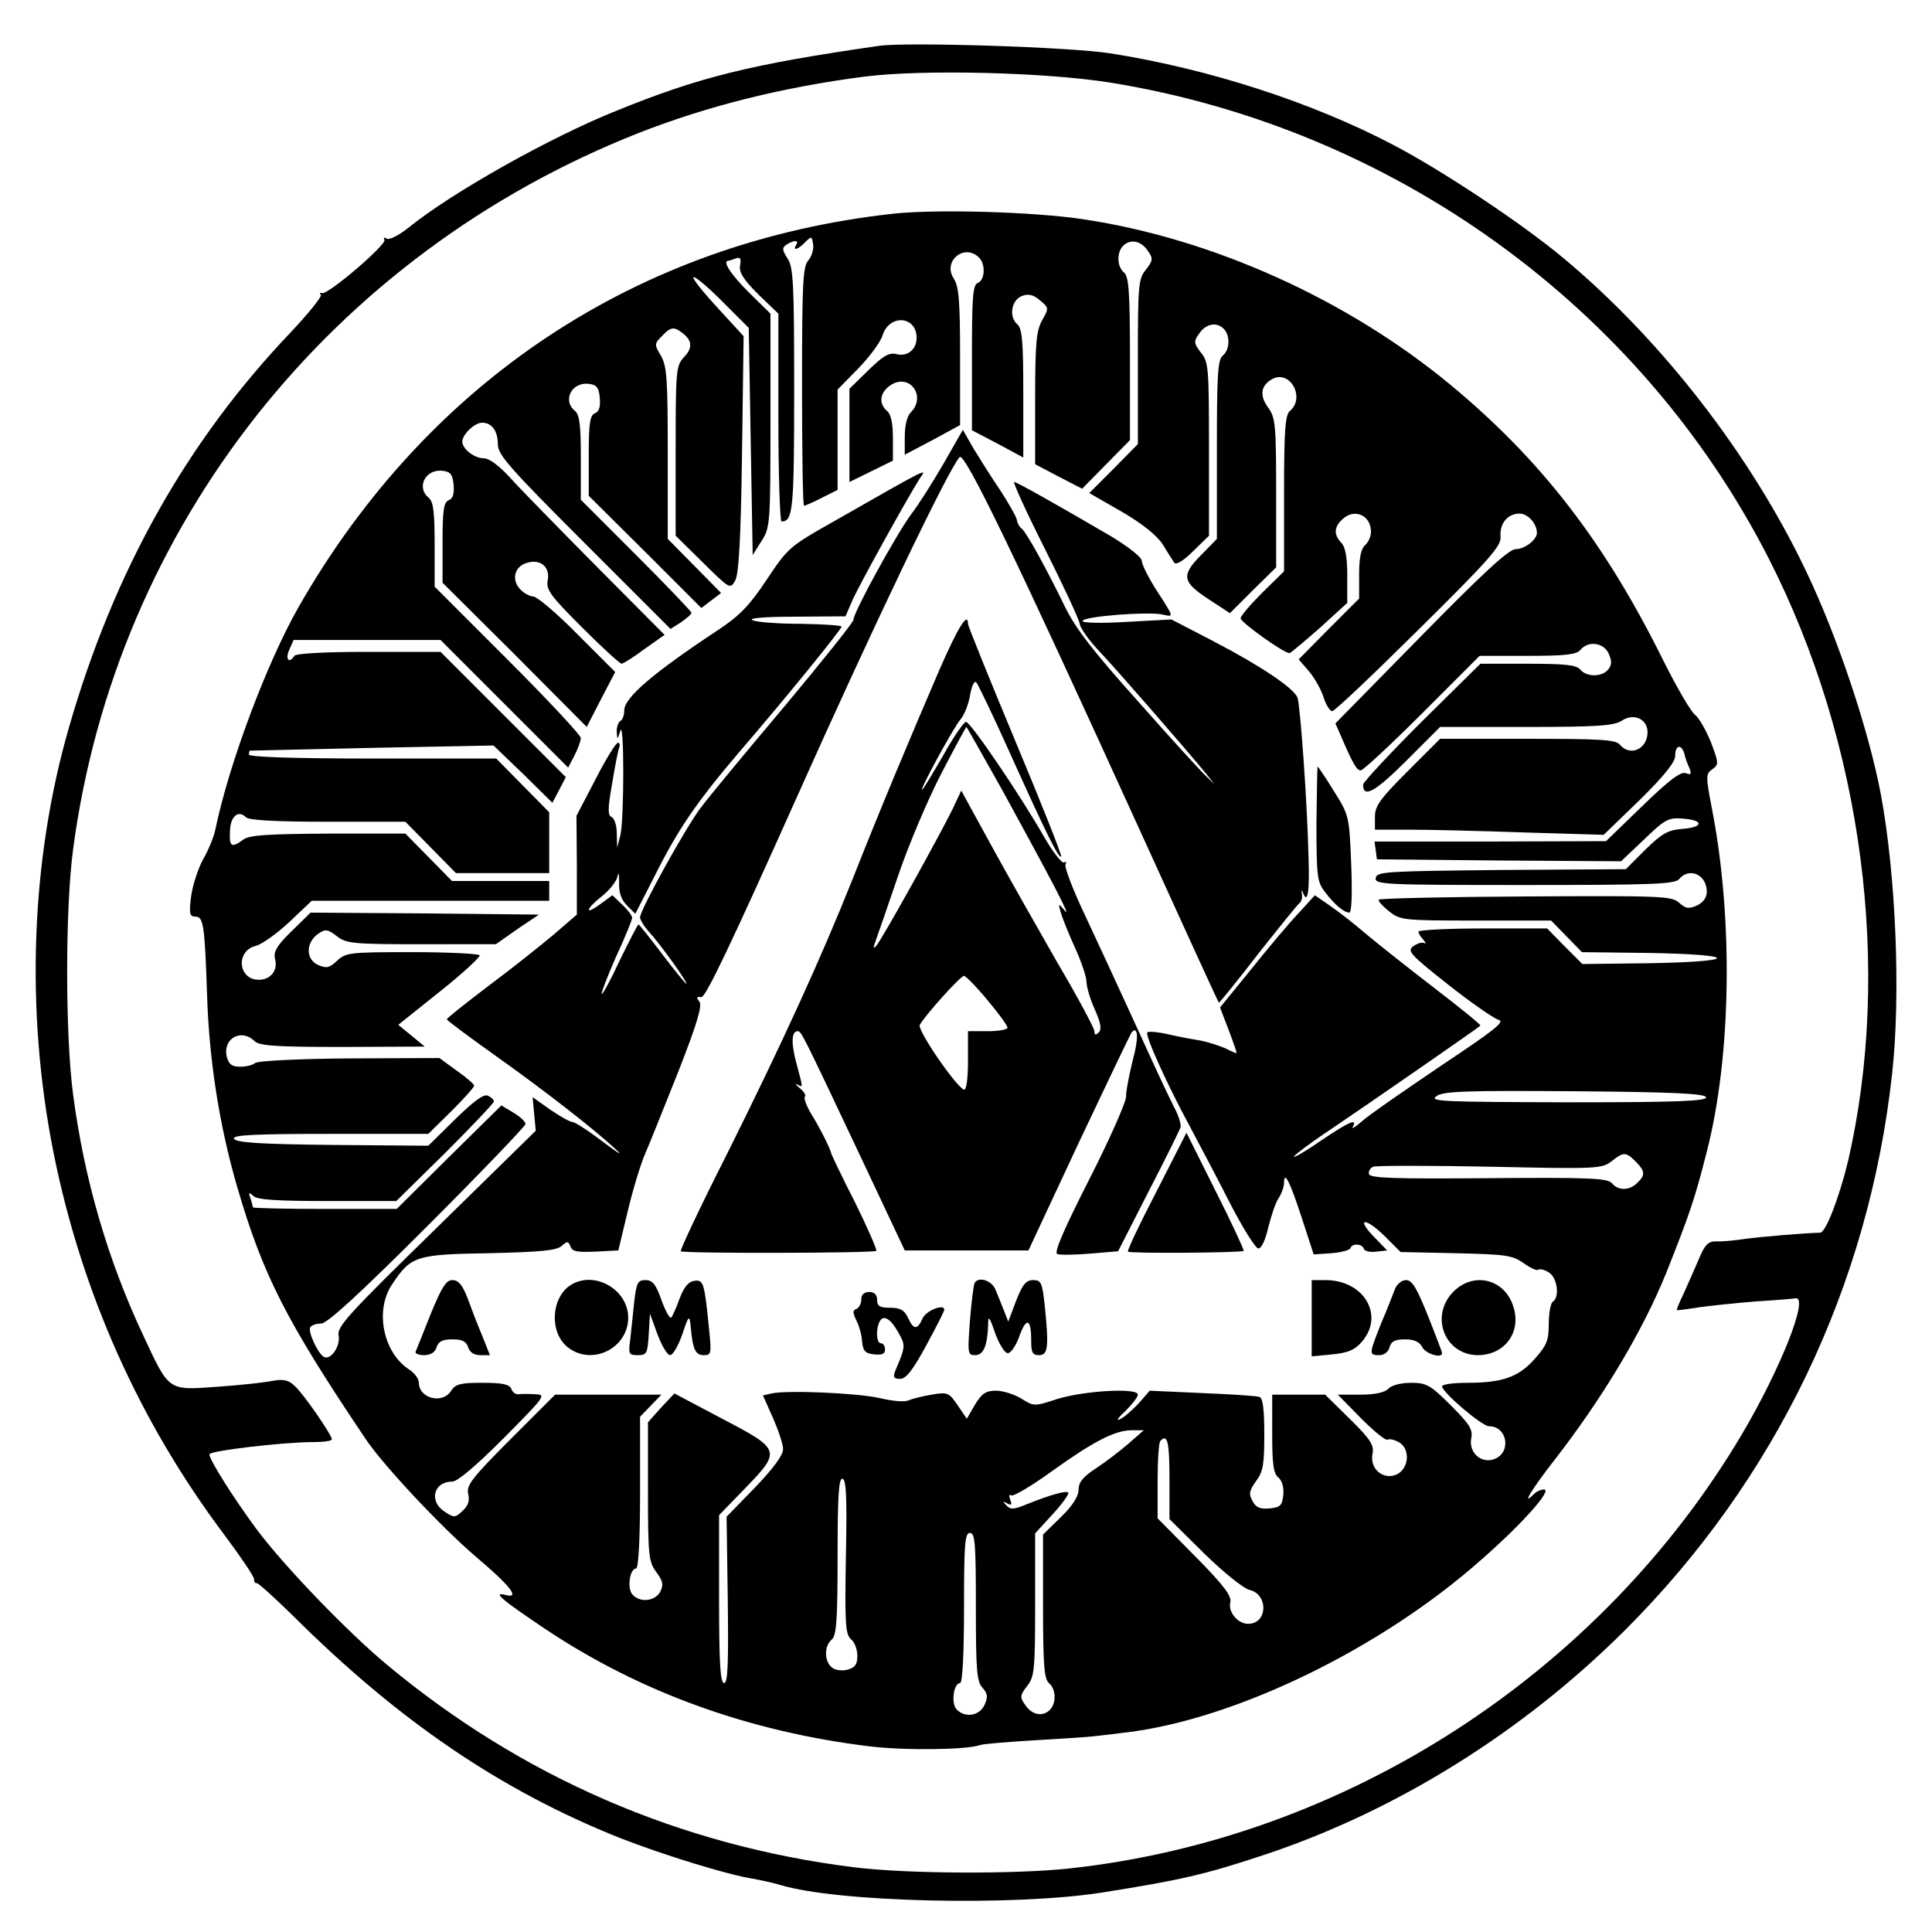 <?xml version="1.0" standalone="no"?>
<!DOCTYPE svg PUBLIC "-//W3C//DTD SVG 20010904//EN"
 "http://www.w3.org/TR/2001/REC-SVG-20010904/DTD/svg10.dtd">
<svg version="1.0" xmlns="http://www.w3.org/2000/svg"
 width="489pt" height="489pt" viewBox="0 0 489 489"
 preserveAspectRatio="xMidYMid meet">
<g transform="translate(0,489) scale(0.1,-0.1)"
fill="#000000" stroke="none">
<path d="M2225 4774 c-326 -47 -455 -79 -664 -164 -170 -68 -420 -209 -528
-297 -24 -19 -48 -31 -54 -27 -7 4 -9 3 -6 -3 7 -11 -142 -139 -158 -135 -5 2
-7 0 -3 -4 4 -4 -31 -47 -77 -96 -263 -276 -447 -604 -561 -1001 -96 -334
-110 -714 -39 -1072 71 -356 218 -684 433 -970 41 -55 75 -105 75 -112 0 -7 3
-11 7 -10 3 1 44 -36 91 -82 268 -267 527 -443 828 -563 110 -43 272 -93 336
-103 22 -4 54 -11 70 -16 145 -44 593 -54 815 -19 196 31 259 45 412 96 333
111 652 310 910 567 382 381 618 871 677 1409 22 198 10 498 -28 705 -30 161
-109 399 -190 568 -140 294 -366 585 -613 791 -105 88 -310 224 -433 288 -204
107 -466 192 -715 231 -101 16 -513 29 -585 19z m585 -93 c717 -116 1340 -566
1666 -1203 239 -468 314 -1042 201 -1529 -22 -90 -56 -179 -70 -179 -39 -1
-149 -10 -192 -16 -27 -4 -60 -7 -73 -6 -19 0 -28 -10 -43 -47 -11 -25 -28
-64 -38 -86 -11 -22 -18 -41 -17 -41 0 -1 25 2 55 7 29 4 94 11 145 15 50 3
96 7 101 8 34 4 -38 -178 -136 -344 -359 -606 -1003 -1023 -1701 -1099 -137
-15 -413 -14 -548 3 -439 55 -839 228 -1180 512 -99 82 -261 250 -331 344 -59
80 -119 175 -119 189 0 9 187 31 263 31 26 0 47 3 47 7 0 11 -73 117 -95 136
-15 14 -28 17 -55 12 -19 -4 -82 -11 -140 -15 -126 -9 -121 -12 -187 129 -90
191 -150 397 -178 611 -20 151 -20 471 0 620 108 817 653 1507 1433 1814 174
68 362 115 569 142 151 19 459 11 623 -15z"/>
<path d="M2260 4349 c-645 -71 -1177 -423 -1504 -995 -81 -142 -177 -399 -211
-564 -4 -19 -18 -53 -31 -75 -12 -22 -26 -64 -30 -92 -6 -45 -4 -53 10 -53 21
0 24 -19 30 -195 5 -167 31 -333 76 -488 65 -223 123 -338 324 -637 44 -67
193 -225 278 -298 89 -75 116 -109 78 -99 -35 9 -12 -11 103 -88 239 -159 514
-258 817 -295 89 -11 247 -9 280 3 8 3 69 8 135 12 66 4 134 8 150 10 17 2 55
6 85 10 276 33 646 212 900 438 104 91 180 177 158 177 -8 0 -19 -5 -26 -12
-33 -33 -5 13 52 86 122 157 224 327 284 476 59 148 72 187 102 305 62 241 67
587 14 863 -17 88 -17 93 0 105 17 12 16 16 -3 67 -12 30 -30 62 -40 70 -11 8
-47 70 -81 138 -148 299 -309 508 -540 699 -260 215 -601 369 -928 418 -125
19 -373 26 -482 14z m-214 -118 c-14 -15 -16 -58 -16 -319 0 -166 2 -302 5
-302 3 0 24 9 45 20 l40 20 0 127 0 127 52 53 c28 29 57 67 62 85 18 54 86 48
86 -7 0 -30 -24 -49 -52 -41 -18 4 -33 -5 -70 -41 l-48 -47 0 -118 0 -118 55
27 55 27 0 57 c0 38 -5 61 -15 69 -22 19 -18 47 9 65 48 32 92 -28 51 -69 -9
-9 -15 -33 -15 -61 l0 -46 70 37 70 38 0 173 c0 141 -3 178 -16 198 -29 44 27
90 64 53 17 -17 15 -57 -3 -64 -13 -5 -15 -36 -15 -189 l0 -184 65 -34 65 -35
0 163 c0 135 -3 165 -16 175 -21 19 -14 61 13 71 16 6 29 3 45 -11 23 -19 23
-20 6 -50 -15 -27 -18 -58 -18 -198 l0 -167 59 -31 60 -31 60 61 61 62 0 206
c0 170 -3 208 -15 218 -19 16 -19 54 0 70 19 16 45 9 61 -16 13 -18 12 -24 -6
-47 -19 -23 -20 -40 -20 -233 l0 -208 -61 -62 -62 -62 82 -47 c53 -31 89 -60
104 -83 12 -20 25 -40 29 -46 4 -7 23 4 48 29 l40 39 0 219 c0 204 -1 221 -20
244 -18 23 -19 29 -6 47 16 25 42 32 61 16 19 -16 19 -54 0 -70 -13 -10 -15
-50 -15 -238 l0 -226 -41 -42 c-50 -51 -47 -67 22 -112 l52 -34 58 58 59 58 0
189 c0 173 -2 190 -20 215 -23 31 -19 57 11 73 45 23 83 -48 44 -81 -12 -10
-15 -46 -15 -209 l0 -197 -55 -54 c-30 -30 -55 -59 -55 -65 1 -11 112 -90 124
-88 4 1 38 30 77 64 l69 63 0 69 c0 47 -5 73 -15 83 -19 20 -19 39 1 58 30 31
74 13 74 -30 0 -12 -7 -27 -15 -34 -10 -9 -15 -31 -15 -74 l0 -61 -77 -77 -76
-77 26 -30 c14 -17 31 -46 37 -66 6 -19 16 -35 22 -35 6 0 104 93 219 207 178
176 209 211 207 234 -3 34 18 59 48 59 21 0 44 -25 44 -49 0 -17 -31 -41 -54
-41 -17 0 -83 -61 -239 -220 l-217 -221 14 -32 c30 -70 40 -87 50 -87 6 0 76
65 156 145 l145 145 121 0 c96 0 124 3 134 15 20 24 59 19 72 -10 8 -19 8 -28
-2 -40 -16 -19 -54 -19 -70 0 -10 12 -38 15 -133 15 l-120 0 -149 -147 c-81
-81 -148 -153 -148 -159 0 -35 30 -19 109 60 l86 86 218 0 c181 0 222 3 242
16 30 20 65 4 65 -29 0 -43 -44 -63 -70 -32 -10 13 -49 15 -234 15 l-221 0
-82 -82 c-70 -70 -83 -88 -83 -115 l0 -33 88 0 c48 0 178 -3 289 -7 l202 -6
91 88 c62 61 90 96 90 112 0 27 15 31 23 6 2 -10 8 -27 13 -37 6 -16 4 -18 -9
-13 -13 5 -43 -18 -110 -83 l-92 -89 -293 -1 -293 0 3 -22 3 -23 309 -3 309
-2 58 55 c54 52 62 56 99 53 53 -4 52 -22 -2 -26 -36 -3 -51 -11 -93 -52 l-50
-50 -315 -2 c-291 -3 -315 -4 -318 -20 -3 -17 20 -18 376 -18 325 0 381 2 392
15 26 31 70 11 70 -32 0 -15 -9 -27 -25 -35 -21 -9 -28 -8 -45 7 -19 17 -43
18 -388 16 -202 -1 -369 -5 -372 -8 -3 -3 9 -16 25 -29 29 -23 34 -24 220 -24
l191 0 39 -40 39 -40 170 -2 c229 -4 229 -22 1 -26 l-170 -2 -45 45 -44 45
-163 0 c-90 0 -163 -4 -163 -8 0 -4 6 -14 13 -21 6 -8 7 -11 2 -8 -6 3 -18 -1
-28 -8 -16 -12 -8 -21 87 -96 58 -46 116 -86 128 -90 19 -4 -6 -24 -147 -118
-93 -63 -183 -125 -199 -140 -16 -14 -26 -20 -22 -13 13 23 -11 12 -79 -34
-36 -25 -68 -44 -70 -42 -2 2 37 32 88 66 111 75 378 260 384 266 2 2 -50 44
-115 94 -65 50 -142 111 -172 136 -29 25 -71 58 -93 73 l-39 27 -41 -45 c-23
-24 -77 -88 -120 -142 l-79 -97 21 -55 c12 -31 21 -58 21 -60 0 -2 -12 3 -27
11 -16 7 -44 16 -63 20 -19 3 -57 10 -83 16 -26 6 -50 8 -53 5 -7 -6 50 -132
107 -237 25 -47 72 -136 103 -197 32 -62 64 -113 71 -113 8 0 18 22 25 53 7
28 18 62 26 74 8 12 14 30 14 39 0 33 15 3 45 -89 l30 -92 45 3 c25 2 47 8 48
13 5 13 30 11 34 -2 2 -6 16 -9 32 -7 l27 3 -32 33 c-47 48 -26 53 24 5 l42
-42 140 -3 c126 -3 143 -5 171 -25 17 -12 34 -20 37 -17 3 3 15 1 26 -6 22
-11 30 -63 11 -75 -5 -3 -10 -28 -10 -56 0 -42 -5 -54 -36 -89 -41 -46 -82
-60 -171 -60 -35 0 -63 -4 -63 -9 0 -15 101 -101 119 -101 45 0 57 -63 16 -82
-34 -15 -69 14 -61 53 4 21 -5 35 -52 82 -52 52 -62 57 -101 57 -24 0 -49 -6
-57 -15 -10 -10 -35 -15 -72 -15 l-56 0 59 -60 c32 -32 62 -57 67 -54 4 3 17
0 28 -6 30 -16 27 -67 -5 -82 -34 -15 -69 14 -61 53 4 21 -5 36 -57 87 l-63
62 -67 0 -67 0 0 -99 c0 -77 3 -101 16 -111 9 -8 14 -25 12 -44 -3 -27 -7 -31
-35 -34 -24 -2 -34 2 -43 19 -10 18 -8 26 9 50 18 24 21 42 21 119 0 64 -4 92
-12 94 -7 3 -73 7 -145 10 l-133 6 -27 -31 c-16 -17 -37 -36 -48 -41 -11 -6
-6 3 13 20 17 17 32 36 32 42 0 18 -136 10 -204 -11 -58 -19 -59 -19 -91 1
-18 11 -47 20 -64 20 -26 0 -36 -7 -53 -35 l-21 -36 -23 34 c-22 32 -25 34
-66 27 -24 -4 -51 -11 -60 -15 -9 -4 -41 -1 -70 6 -55 13 -237 21 -275 12
l-22 -5 25 -56 c14 -32 26 -67 26 -80 0 -15 -24 -48 -71 -97 l-72 -74 3 -210
c2 -164 0 -211 -9 -211 -10 0 -13 49 -13 213 l0 212 65 67 c93 96 92 99 -57
177 l-121 64 -34 -36 -33 -37 0 -175 c0 -163 2 -178 21 -204 17 -23 19 -32 10
-50 -14 -25 -53 -28 -71 -6 -13 16 -6 65 10 65 6 0 10 73 10 192 l0 192 27 28
27 28 -135 0 -134 0 -113 -113 c-98 -98 -112 -117 -107 -138 4 -18 0 -30 -14
-43 -19 -18 -22 -18 -46 -2 -40 26 -28 76 20 76 13 0 61 41 130 110 105 106
108 110 80 111 -17 1 -36 1 -43 0 -7 -1 -15 5 -18 14 -5 11 -22 15 -73 15 -55
0 -68 -3 -79 -20 -22 -35 -82 -20 -82 21 0 9 -11 24 -25 33 -66 43 -87 151
-42 216 47 71 60 75 245 78 130 3 171 7 183 18 15 13 17 13 23 -1 4 -13 18
-15 63 -13 l58 3 24 100 c13 55 33 120 44 145 11 25 48 118 84 208 48 123 61
167 53 177 -8 10 -7 13 5 11 11 -1 76 136 239 500 192 430 388 840 415 867 13
13 144 -259 453 -938 110 -242 201 -441 203 -443 1 -1 46 54 99 123 54 68 101
127 106 130 4 3 7 13 5 23 -1 9 0 11 2 5 12 -35 18 -3 15 84 -3 139 -21 388
-28 407 -9 24 -92 80 -211 142 l-108 56 -112 -6 c-65 -4 -113 -3 -113 2 0 12
170 25 205 16 26 -6 26 -6 -14 56 -23 35 -41 71 -41 80 0 9 -31 34 -77 62
-140 82 -240 138 -246 138 -4 0 31 -77 78 -170 47 -94 87 -179 88 -190 2 -11
24 -42 49 -68 41 -43 224 -253 272 -312 l20 -25 -21 20 c-12 11 -89 95 -171
188 -113 126 -159 185 -186 240 -49 101 -99 191 -110 199 -5 3 -11 13 -12 21
-1 8 -20 41 -41 74 -22 32 -52 80 -68 106 l-28 49 -48 -84 c-26 -45 -63 -104
-83 -130 -37 -50 -146 -248 -146 -267 0 -6 -80 -106 -177 -222 -98 -116 -192
-230 -209 -253 -37 -48 -154 -259 -154 -278 0 -6 10 -23 23 -37 30 -33 100
-131 94 -131 -2 0 -30 34 -61 75 -31 41 -58 75 -60 75 -2 0 -23 -41 -47 -90
-23 -50 -44 -88 -46 -86 -2 2 14 44 36 94 23 49 41 94 41 99 0 5 -11 20 -25
33 l-25 24 -30 -22 c-42 -31 -38 -13 4 20 19 15 37 38 39 50 3 13 4 6 4 -15
-1 -26 5 -44 20 -59 l21 -21 48 94 c60 120 106 187 213 313 119 138 261 313
261 320 0 3 -46 6 -102 7 -57 0 -112 4 -123 9 -13 5 27 9 107 9 l128 1 15 35
c14 35 142 265 173 314 18 26 31 33 -218 -109 -112 -63 -116 -67 -170 -148
-43 -65 -69 -91 -120 -125 -168 -111 -240 -173 -240 -205 0 -12 -4 -24 -10
-27 -5 -3 -10 -16 -9 -28 1 -20 2 -20 9 3 10 32 10 -224 0 -265 l-8 -30 -1 37
c0 20 -7 38 -13 40 -10 4 -10 21 1 83 7 43 15 84 18 92 3 7 1 13 -3 13 -5 0
-31 -42 -57 -93 l-48 -92 1 -125 0 -125 -58 -50 c-32 -27 -106 -86 -165 -130
-58 -44 -106 -82 -106 -85 0 -3 57 -45 127 -95 117 -83 243 -181 296 -230 29
-26 13 -16 -47 29 -27 20 -53 36 -58 36 -6 0 -31 14 -56 31 l-45 32 4 -43 4
-42 -252 -247 c-223 -218 -252 -249 -247 -272 5 -27 -21 -64 -38 -53 -15 9
-40 64 -34 74 3 6 16 10 28 10 15 0 97 75 269 247 137 137 248 253 248 258 0
6 -14 19 -31 29 l-30 18 -133 -131 -132 -131 -182 0 c-100 0 -182 2 -182 4 0
2 -3 13 -6 23 -6 15 -4 16 7 6 9 -10 62 -13 188 -13 l174 0 124 122 c67 67
123 126 123 130 0 5 -7 11 -16 15 -11 4 -37 -16 -83 -61 l-67 -66 -244 2
c-184 2 -244 6 -248 16 -3 9 50 12 244 12 l248 0 58 57 c32 32 58 61 58 65 0
4 -20 21 -44 38 l-44 32 -229 -1 c-128 -1 -232 -6 -238 -12 -5 -5 -22 -9 -37
-9 -21 0 -29 6 -34 25 -11 46 36 73 70 40 12 -12 51 -15 223 -15 l208 1 -34
28 -33 27 105 84 c58 46 103 88 101 92 -3 4 -80 8 -171 8 -157 0 -168 -1 -190
-22 -20 -18 -26 -20 -49 -10 -31 15 -30 57 2 79 18 12 24 11 47 -7 23 -18 40
-20 213 -20 l189 0 54 38 55 37 -289 3 -289 2 -48 -47 c-38 -37 -46 -52 -42
-70 8 -29 -11 -53 -41 -53 -53 0 -59 74 -7 86 15 4 53 31 84 60 l57 54 300 0
301 0 0 25 0 25 -123 0 -123 0 -59 60 -59 60 -196 0 c-156 -1 -199 -4 -214
-15 -30 -22 -36 -19 -34 21 1 38 21 55 41 35 7 -7 74 -11 207 -11 l196 0 64
-65 64 -65 118 0 118 0 0 77 0 77 -67 68 -67 68 -313 0 c-202 0 -313 4 -313
10 0 6 1 10 3 10 1 0 140 3 309 7 l307 6 75 -72 74 -73 17 32 17 33 -158 158
-159 159 -182 0 c-110 0 -184 -4 -188 -10 -13 -21 -24 -9 -13 15 l11 25 186 0
186 0 161 -161 162 -162 16 31 c9 17 16 37 16 44 0 7 -83 96 -185 198 l-185
185 0 106 c0 83 -3 109 -15 119 -33 27 -7 75 37 68 18 -2 24 -10 26 -36 2 -22
-2 -34 -12 -38 -13 -5 -16 -25 -16 -108 l0 -101 183 -182 182 -183 36 70 36
69 -95 95 c-52 53 -103 96 -112 96 -9 0 -25 9 -34 19 -23 25 -13 59 20 67 34
9 57 -13 50 -46 -4 -23 8 -39 87 -118 51 -51 96 -92 100 -92 4 0 30 16 58 37
l51 36 -175 176 c-96 97 -194 197 -218 224 -27 29 -51 47 -65 47 -24 0 -54 24
-54 42 0 18 31 48 50 48 25 0 40 -21 40 -55 0 -26 29 -59 219 -249 l218 -218
27 17 c14 10 26 20 26 24 0 3 -63 69 -140 146 l-140 140 0 106 c0 83 -3 109
-15 119 -33 27 -7 75 37 68 18 -2 24 -10 26 -36 2 -22 -2 -34 -12 -38 -13 -5
-16 -25 -16 -108 l0 -101 143 -142 142 -142 25 19 25 19 -67 68 -68 69 0 216
c0 188 -2 220 -17 247 -18 30 -17 31 5 53 17 18 26 20 39 12 34 -21 39 -42 15
-67 -21 -23 -22 -30 -22 -238 l0 -215 69 -68 c69 -68 69 -68 82 -45 9 18 14
105 17 321 l4 297 -66 72 c-37 40 -64 74 -61 77 3 4 36 -24 73 -61 l67 -67 5
-288 5 -287 22 35 c22 34 23 42 23 305 l0 271 -55 54 c-46 46 -68 80 -51 80 2
0 11 3 19 6 11 4 13 -1 10 -18 -3 -17 8 -35 46 -73 l51 -49 0 -263 c0 -145 4
-263 8 -263 29 0 32 29 32 332 0 272 -2 312 -17 334 -14 22 -14 27 -2 35 19
12 32 11 24 -1 -10 -16 5 -12 23 7 16 16 17 15 20 -6 2 -12 -4 -31 -12 -40z
m2272 -2118 c3 -10 -71 -13 -350 -13 -314 1 -351 2 -333 15 16 13 70 15 349
13 253 -2 330 -6 334 -15z m-178 -163 c24 -24 25 -34 4 -54 -20 -20 -48 -20
-64 -1 -11 13 -54 15 -311 13 -237 -2 -300 0 -304 10 -2 7 3 16 11 19 9 3 142
3 297 0 268 -6 281 -5 305 13 31 25 37 25 62 0z m-1285 -715 c-22 -19 -59 -47
-82 -62 -32 -21 -43 -35 -43 -53 0 -17 -15 -41 -45 -70 l-45 -44 0 -182 c0
-149 3 -184 15 -194 19 -16 19 -54 0 -70 -19 -16 -45 -9 -61 16 -13 18 -12 24
6 47 18 23 20 40 20 205 l0 181 44 48 c24 26 42 51 40 55 -4 6 -42 -4 -107
-30 -31 -13 -40 -13 -50 -2 -10 10 -9 11 2 5 11 -6 13 -4 8 9 -4 10 -3 15 3
11 5 -3 51 24 102 61 106 76 160 104 203 104 l30 0 -40 -35z m105 -88 l0 -102
88 -87 c49 -48 99 -88 114 -92 49 -11 47 -86 -3 -86 -26 0 -51 30 -45 54 4 16
-15 42 -89 117 l-95 96 0 95 c0 52 3 98 7 101 18 19 23 -2 23 -96z m-819 -198
c-3 -170 -1 -196 13 -208 9 -7 16 -26 16 -42 0 -22 -6 -30 -25 -35 -15 -4 -32
-1 -40 6 -19 16 -19 54 0 70 12 10 15 47 15 212 0 155 3 199 13 195 9 -3 11
-49 8 -198z m329 -126 c0 -160 2 -189 17 -205 13 -15 14 -23 5 -43 -13 -29
-52 -34 -72 -10 -13 16 -6 65 10 65 6 0 10 72 10 190 0 162 2 190 15 190 13 0
15 -27 15 -187z"/>
<path d="M2377 3193 c-74 -172 -148 -348 -217 -523 -82 -206 -181 -422 -320
-701 -67 -132 -119 -243 -117 -246 6 -6 489 -5 495 1 2 3 -22 58 -54 123 -33
64 -59 120 -60 123 -1 10 -29 66 -51 101 -12 20 -19 40 -16 43 4 3 -2 13 -13
22 -10 8 -13 13 -6 9 15 -8 15 -11 -2 53 -14 51 -13 82 3 82 9 0 12 -6 158
-315 l113 -240 157 0 156 0 128 274 c71 150 131 276 134 279 16 16 17 -17 2
-72 -9 -36 -17 -77 -17 -93 -1 -15 -43 -110 -94 -210 -64 -126 -89 -184 -80
-187 7 -3 45 -2 83 1 l71 6 77 151 c43 83 79 156 81 163 2 7 -5 30 -16 50 -24
48 -57 120 -120 258 -28 61 -75 163 -106 229 -31 65 -53 123 -49 129 3 5 2 7
-4 4 -5 -3 -28 26 -51 66 -60 105 -185 289 -197 290 -5 0 -31 -37 -56 -82 -26
-45 -50 -85 -54 -89 -14 -13 79 158 96 177 9 10 20 37 24 60 4 24 11 39 16 34
4 -4 44 -87 87 -183 91 -202 122 -264 128 -258 2 3 -50 134 -116 292 -66 158
-120 292 -120 297 0 32 -25 -8 -73 -118z m161 -305 c120 -219 177 -327 157
-303 -17 20 -17 19 -10 -5 4 -14 20 -54 36 -89 16 -35 29 -74 29 -86 0 -12 9
-44 21 -70 15 -34 18 -50 10 -58 -8 -8 -11 -7 -11 3 0 7 -42 86 -94 174 -51
89 -127 223 -168 298 l-75 137 -22 -47 c-35 -71 -182 -336 -194 -347 -7 -7 -7
-4 -2 10 4 11 30 85 57 165 27 80 77 198 111 263 33 64 62 117 63 117 1 0 42
-73 92 -162z m-39 -529 c28 -33 51 -65 51 -70 0 -5 -22 -9 -50 -9 l-50 0 0
-76 c0 -44 -4 -74 -10 -72 -20 7 -119 151 -112 164 14 25 103 124 112 124 4 0
31 -27 59 -61z"/>
<path d="M3332 2805 c0 -133 2 -147 21 -172 25 -33 48 -52 62 -53 6 0 8 44 5
122 -5 122 -5 124 -44 186 -21 34 -40 62 -41 62 -1 0 -2 -65 -3 -145z"/>
<path d="M2927 1874 c-42 -81 -75 -150 -72 -152 4 -5 288 -3 293 2 1 2 -30 70
-71 151 l-74 148 -76 -149z"/>
<path d="M1090 1564 c-19 -48 -36 -91 -38 -95 -2 -5 8 -9 21 -9 17 0 28 7 32
20 5 15 15 20 40 20 25 0 35 -5 40 -20 4 -13 15 -20 31 -20 l24 0 -21 53 c-12
28 -28 71 -37 95 -12 30 -22 42 -37 42 -16 0 -27 -18 -55 -86z"/>
<path d="M1447 1639 c-52 -30 -58 -121 -10 -159 61 -48 153 -3 153 75 0 70
-83 119 -143 84z"/>
<path d="M1605 1593 c-3 -32 -8 -75 -10 -95 -5 -35 -3 -38 19 -38 23 0 25 4
28 53 l3 52 19 -52 c11 -29 25 -53 32 -53 7 0 21 24 31 53 16 48 18 49 21 22
5 -60 12 -75 33 -75 19 0 20 4 14 63 -12 120 -14 129 -38 125 -15 -2 -26 -16
-37 -45 -8 -23 -18 -44 -21 -48 -4 -3 -15 17 -25 45 -14 40 -23 50 -40 50 -20
0 -23 -6 -29 -57z"/>
<path d="M2467 1643 c-3 -5 -8 -47 -12 -95 -6 -83 -6 -88 13 -88 21 0 31 23
33 75 0 27 3 24 18 -20 10 -27 24 -50 32 -50 7 0 21 19 29 43 18 49 30 45 30
-10 0 -31 3 -38 20 -38 23 0 25 21 14 129 -6 54 -9 61 -29 61 -18 0 -27 -11
-43 -52 l-20 -53 -11 28 c-6 15 -15 38 -21 52 -9 24 -43 35 -53 18z"/>
<path d="M3320 1554 l0 -97 52 5 c40 4 57 11 75 32 58 67 5 156 -92 156 l-35
0 0 -96z"/>
<path d="M3531 1628 c-5 -13 -20 -52 -35 -87 -31 -78 -32 -81 -5 -81 12 0 23
8 26 20 4 15 14 20 39 20 23 0 37 -6 44 -20 9 -17 50 -29 50 -15 0 3 -16 45
-36 95 -28 70 -40 90 -55 90 -11 0 -23 -10 -28 -22z"/>
<path d="M3679 1621 c-61 -61 -23 -160 61 -161 69 0 112 59 90 124 -22 69
-100 88 -151 37z"/>
<path d="M2180 1601 c0 -11 -6 -21 -12 -24 -10 -3 -10 -9 -1 -28 7 -13 14 -37
15 -54 2 -24 8 -31 31 -33 19 -2 27 1 27 12 0 9 -4 16 -10 16 -16 0 -12 57 4
63 10 4 23 -7 37 -31 22 -38 22 -38 -6 -104 -5 -14 -2 -18 13 -18 15 0 32 21
66 84 25 46 46 87 46 91 0 16 -46 -2 -55 -22 -13 -30 -23 -29 -37 2 -9 19 -19
25 -45 25 -26 0 -33 4 -33 20 0 13 -7 20 -20 20 -13 0 -20 -7 -20 -19z"/>
</g>
</svg>
